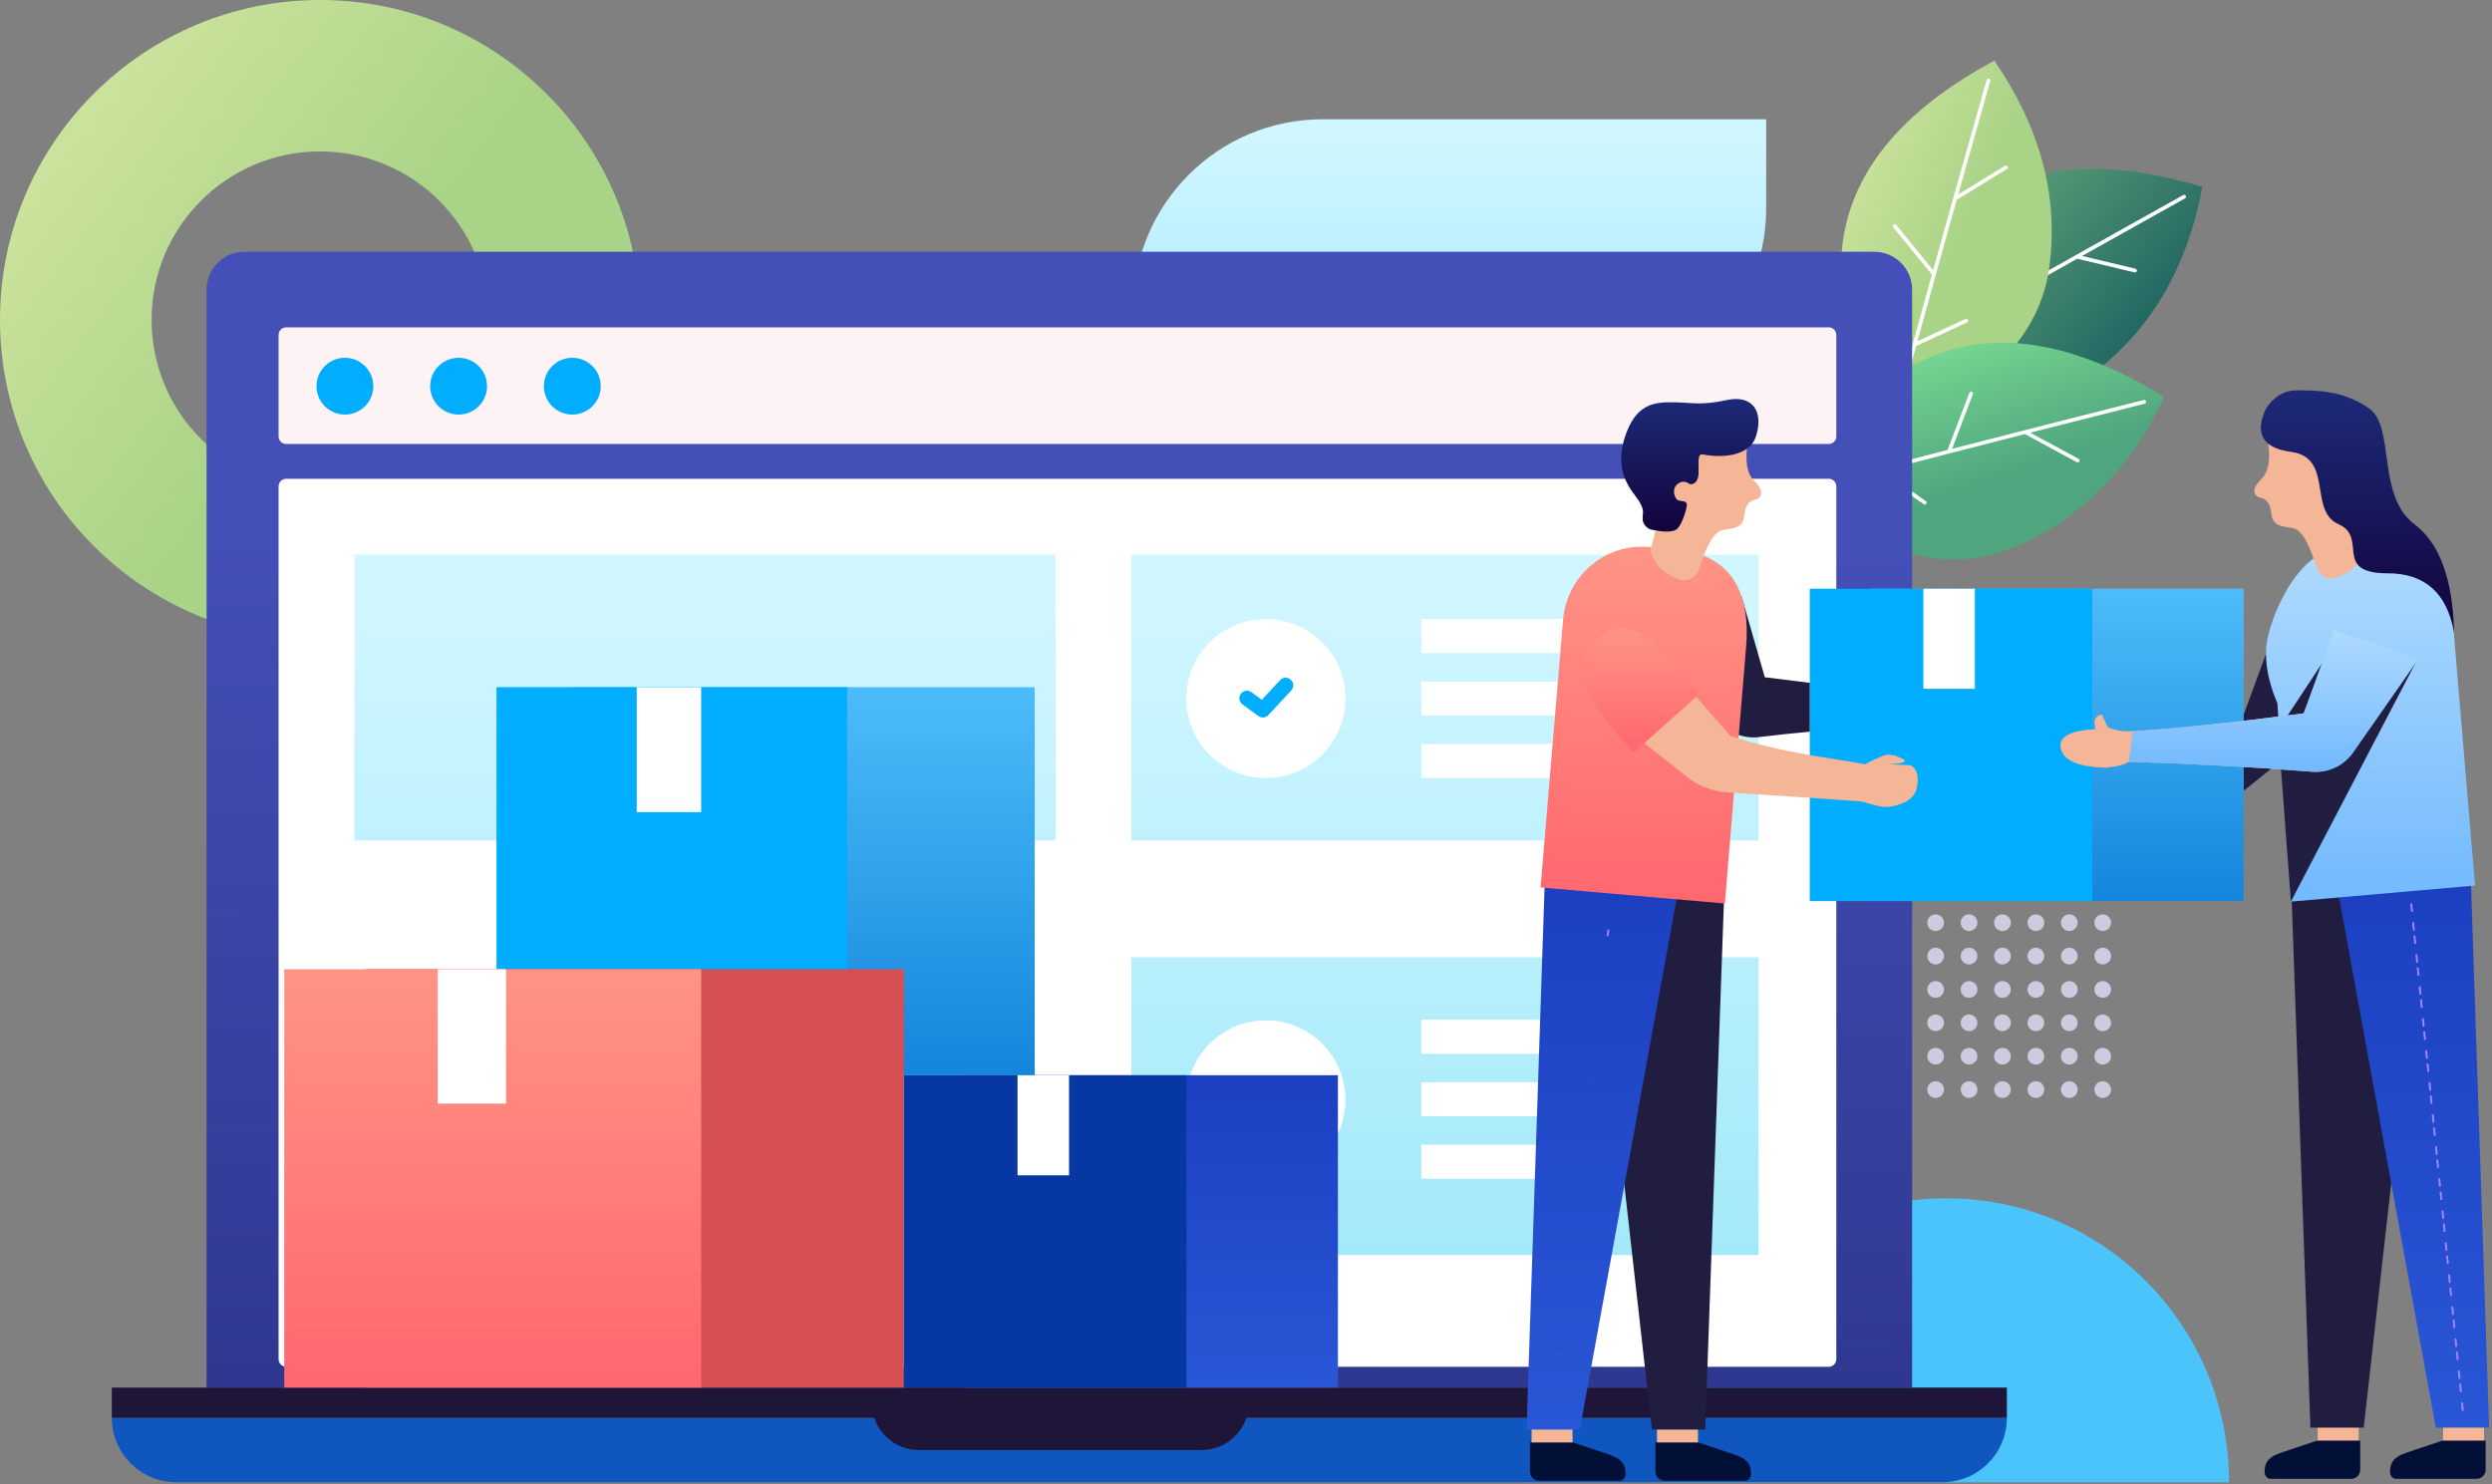 <svg width="230" height="137" viewBox="0 0 230 137" fill="none" xmlns="http://www.w3.org/2000/svg">
<rect x="0" y="0" width="230" height="137" fill="#808080" stroke="none"/>
<path fill-rule="evenodd" clip-rule="evenodd" d="M0 29.525C0 45.831 13.227 59.051 29.545 59.051C45.863 59.051 59.09 45.831 59.09 29.525C59.09 13.22 45.863 0 29.545 0C13.227 0 0 13.22 0 29.525ZM45.098 29.525C45.098 38.112 38.134 45.071 29.545 45.071C20.956 45.071 13.992 38.112 13.992 29.525C13.992 20.939 20.956 13.98 29.545 13.98C38.134 13.98 45.098 20.939 45.098 29.525Z" fill="url(#paint0_linear)"/>
<path d="M122.084 11.009H163.011V19.222C163.011 28.873 155.181 36.696 145.521 36.696H104.593V28.483C104.593 18.832 112.424 11.009 122.084 11.009Z" fill="url(#paint1_linear)"/>
<path d="M172.718 34.399C176.909 18.13 187.093 12.412 203.27 17.245C201.894 24.602 198.618 30.271 193.443 34.252C188.267 38.233 181.359 38.282 172.718 34.399Z" fill="url(#paint2_linear)"/>
<path d="M185.208 27.141L185.781 21.531C185.805 21.299 186.153 21.335 186.129 21.567L185.581 26.931C189.827 24.534 195.131 21.559 201.494 18.007C201.579 17.96 201.685 17.99 201.732 18.074C201.779 18.159 201.749 18.265 201.665 18.312C198.18 20.258 195.013 22.03 192.163 23.629L197.091 24.803C197.185 24.826 197.243 24.92 197.221 25.014C197.198 25.108 197.104 25.166 197.01 25.143L191.714 23.881C189.43 25.162 187.356 26.33 185.49 27.383C185.474 27.398 185.455 27.408 185.434 27.415C183.325 28.606 181.484 29.651 179.911 30.55L184.496 32.223C184.586 32.256 184.633 32.356 184.6 32.447C184.567 32.538 184.466 32.584 184.376 32.551L179.535 30.785C179.528 30.783 179.522 30.78 179.515 30.776C177.054 32.184 175.29 33.212 174.222 33.861C174.139 33.911 174.031 33.884 173.981 33.802C173.931 33.719 173.957 33.612 174.04 33.562C175.825 32.479 179.547 30.339 185.208 27.141Z" fill="white"/>
<path d="M174.606 39.305C166.055 24.841 169.209 13.603 184.069 5.592C188.302 11.766 189.998 18.089 189.156 24.56C188.314 31.032 183.464 35.947 174.606 39.305Z" fill="url(#paint3_linear)"/>
<path d="M178.301 25.35L174.736 20.978C174.588 20.798 174.86 20.577 175.007 20.757L178.416 24.937C179.722 20.243 181.367 14.393 183.353 7.386C183.379 7.293 183.476 7.239 183.568 7.265C183.661 7.291 183.715 7.388 183.689 7.481C182.602 11.318 181.616 14.809 180.733 17.953L185.049 15.302C185.131 15.251 185.239 15.277 185.29 15.359C185.34 15.441 185.315 15.549 185.232 15.6L180.594 18.448C179.886 20.968 179.246 23.259 178.672 25.322C178.671 25.344 178.664 25.364 178.655 25.384C178.007 27.716 177.444 29.756 176.968 31.503L181.394 29.447C181.482 29.406 181.586 29.444 181.626 29.531C181.667 29.619 181.629 29.723 181.542 29.764L176.869 31.934C176.862 31.937 176.855 31.94 176.848 31.942C176.105 34.676 175.585 36.65 175.288 37.863C175.265 37.956 175.171 38.014 175.077 37.991C174.983 37.968 174.925 37.873 174.948 37.78C175.444 35.753 176.562 31.61 178.301 25.35Z" fill="white"/>
<path d="M165.81 45.316C174.072 30.684 185.391 27.794 199.765 36.646C196.529 43.396 191.897 48.025 185.866 50.532C179.836 53.039 173.15 51.3 165.81 45.316Z" fill="url(#paint4_linear)"/>
<path d="M179.754 41.535L181.761 36.264C181.844 36.046 182.171 36.17 182.088 36.388L180.169 41.428C184.891 40.21 190.785 38.709 197.852 36.923C197.945 36.9 198.041 36.956 198.064 37.05C198.088 37.143 198.031 37.238 197.938 37.262C194.067 38.24 190.549 39.133 187.382 39.94L191.838 42.349C191.923 42.395 191.955 42.501 191.909 42.586C191.863 42.671 191.757 42.703 191.672 42.657L186.883 40.068C184.345 40.715 182.039 41.306 179.964 41.842C179.944 41.851 179.923 41.856 179.902 41.858C177.556 42.463 175.507 42.996 173.754 43.458L177.75 46.259C177.829 46.315 177.848 46.423 177.792 46.502C177.737 46.581 177.628 46.601 177.549 46.545L173.331 43.588C173.325 43.583 173.319 43.579 173.314 43.574C170.572 44.298 168.601 44.834 167.401 45.184C167.309 45.211 167.212 45.158 167.185 45.065C167.157 44.973 167.211 44.876 167.303 44.849C169.308 44.264 173.458 43.16 179.754 41.535Z" fill="white"/>
<path d="M153.566 136.833C171.448 136.833 194.056 136.833 205.734 136.833C205.734 122.352 194.056 110.614 179.65 110.614C165.245 110.614 153.566 122.352 153.566 136.833Z" fill="#4BC4FC"/>
<path fill-rule="evenodd" clip-rule="evenodd" d="M178.649 85.942C179.075 85.942 179.421 85.598 179.421 85.172C179.421 84.747 179.075 84.402 178.649 84.402C178.224 84.402 177.878 84.747 177.878 85.172C177.878 85.598 178.224 85.942 178.649 85.942ZM179.421 88.254C179.421 88.679 179.075 89.024 178.649 89.024C178.224 89.024 177.878 88.679 177.878 88.254C177.878 87.828 178.224 87.483 178.649 87.483C179.075 87.483 179.421 87.828 179.421 88.254ZM178.649 92.106C179.075 92.106 179.421 91.761 179.421 91.335C179.421 90.91 179.075 90.565 178.649 90.565C178.224 90.565 177.878 90.91 177.878 91.335C177.878 91.761 178.224 92.106 178.649 92.106ZM179.421 94.417C179.421 94.842 179.075 95.187 178.649 95.187C178.224 95.187 177.878 94.842 177.878 94.417C177.878 93.991 178.224 93.646 178.649 93.646C179.075 93.646 179.421 93.991 179.421 94.417ZM178.649 98.269C179.075 98.269 179.421 97.924 179.421 97.498C179.421 97.073 179.075 96.728 178.649 96.728C178.224 96.728 177.878 97.073 177.878 97.498C177.878 97.924 178.224 98.269 178.649 98.269ZM178.649 101.35C179.075 101.35 179.421 101.005 179.421 100.58C179.421 100.154 179.075 99.809 178.649 99.809C178.224 99.809 177.878 100.154 177.878 100.58C177.878 101.005 178.224 101.35 178.649 101.35ZM182.505 100.58C182.505 101.005 182.16 101.35 181.734 101.35C181.308 101.35 180.963 101.005 180.963 100.58C180.963 100.154 181.308 99.809 181.734 99.809C182.16 99.809 182.505 100.154 182.505 100.58ZM181.734 98.269C182.16 98.269 182.505 97.924 182.505 97.498C182.505 97.073 182.16 96.728 181.734 96.728C181.308 96.728 180.963 97.073 180.963 97.498C180.963 97.924 181.308 98.269 181.734 98.269ZM182.505 94.417C182.505 94.842 182.16 95.187 181.734 95.187C181.308 95.187 180.963 94.842 180.963 94.417C180.963 93.991 181.308 93.646 181.734 93.646C182.16 93.646 182.505 93.991 182.505 94.417ZM181.734 92.106C182.16 92.106 182.505 91.761 182.505 91.335C182.505 90.91 182.16 90.565 181.734 90.565C181.308 90.565 180.963 90.91 180.963 91.335C180.963 91.761 181.308 92.106 181.734 92.106ZM182.505 88.254C182.505 88.679 182.16 89.024 181.734 89.024C181.308 89.024 180.963 88.679 180.963 88.254C180.963 87.828 181.308 87.483 181.734 87.483C182.16 87.483 182.505 87.828 182.505 88.254ZM181.734 85.942C182.16 85.942 182.505 85.598 182.505 85.172C182.505 84.747 182.16 84.402 181.734 84.402C181.308 84.402 180.963 84.747 180.963 85.172C180.963 85.598 181.308 85.942 181.734 85.942ZM185.59 100.58C185.59 101.005 185.244 101.35 184.818 101.35C184.393 101.35 184.047 101.005 184.047 100.58C184.047 100.154 184.393 99.809 184.818 99.809C185.244 99.809 185.59 100.154 185.59 100.58ZM184.818 98.269C185.244 98.269 185.59 97.924 185.59 97.498C185.59 97.073 185.244 96.728 184.818 96.728C184.393 96.728 184.047 97.073 184.047 97.498C184.047 97.924 184.393 98.269 184.818 98.269ZM185.59 94.417C185.59 94.842 185.244 95.187 184.818 95.187C184.393 95.187 184.047 94.842 184.047 94.417C184.047 93.991 184.393 93.646 184.818 93.646C185.244 93.646 185.59 93.991 185.59 94.417ZM184.818 92.106C185.244 92.106 185.59 91.761 185.59 91.335C185.59 90.91 185.244 90.565 184.818 90.565C184.393 90.565 184.047 90.91 184.047 91.335C184.047 91.761 184.393 92.106 184.818 92.106ZM185.59 88.254C185.59 88.679 185.244 89.024 184.818 89.024C184.393 89.024 184.047 88.679 184.047 88.254C184.047 87.828 184.393 87.483 184.818 87.483C185.244 87.483 185.59 87.828 185.59 88.254ZM184.818 85.942C185.244 85.942 185.59 85.598 185.59 85.172C185.59 84.747 185.244 84.402 184.818 84.402C184.393 84.402 184.047 84.747 184.047 85.172C184.047 85.598 184.393 85.942 184.818 85.942ZM188.674 100.58C188.674 101.005 188.329 101.35 187.903 101.35C187.477 101.35 187.132 101.005 187.132 100.58C187.132 100.154 187.477 99.809 187.903 99.809C188.329 99.809 188.674 100.154 188.674 100.58ZM187.903 98.269C188.329 98.269 188.674 97.924 188.674 97.498C188.674 97.073 188.329 96.728 187.903 96.728C187.477 96.728 187.132 97.073 187.132 97.498C187.132 97.924 187.477 98.269 187.903 98.269ZM188.674 94.417C188.674 94.842 188.329 95.187 187.903 95.187C187.477 95.187 187.132 94.842 187.132 94.417C187.132 93.991 187.477 93.646 187.903 93.646C188.329 93.646 188.674 93.991 188.674 94.417ZM187.903 92.106C188.329 92.106 188.674 91.761 188.674 91.335C188.674 90.91 188.329 90.565 187.903 90.565C187.477 90.565 187.132 90.91 187.132 91.335C187.132 91.761 187.477 92.106 187.903 92.106ZM188.674 88.254C188.674 88.679 188.329 89.024 187.903 89.024C187.477 89.024 187.132 88.679 187.132 88.254C187.132 87.828 187.477 87.483 187.903 87.483C188.329 87.483 188.674 87.828 188.674 88.254ZM187.903 85.942C188.329 85.942 188.674 85.598 188.674 85.172C188.674 84.747 188.329 84.402 187.903 84.402C187.477 84.402 187.132 84.747 187.132 85.172C187.132 85.598 187.477 85.942 187.903 85.942ZM191.758 100.58C191.758 101.005 191.413 101.35 190.987 101.35C190.561 101.35 190.216 101.005 190.216 100.58C190.216 100.154 190.561 99.809 190.987 99.809C191.413 99.809 191.758 100.154 191.758 100.58ZM190.987 98.269C191.413 98.269 191.758 97.924 191.758 97.498C191.758 97.073 191.413 96.728 190.987 96.728C190.561 96.728 190.216 97.073 190.216 97.498C190.216 97.924 190.561 98.269 190.987 98.269ZM191.758 94.417C191.758 94.842 191.413 95.187 190.987 95.187C190.561 95.187 190.216 94.842 190.216 94.417C190.216 93.991 190.561 93.646 190.987 93.646C191.413 93.646 191.758 93.991 191.758 94.417ZM190.987 92.106C191.413 92.106 191.758 91.761 191.758 91.335C191.758 90.91 191.413 90.565 190.987 90.565C190.561 90.565 190.216 90.91 190.216 91.335C190.216 91.761 190.561 92.106 190.987 92.106ZM191.758 88.254C191.758 88.679 191.413 89.024 190.987 89.024C190.561 89.024 190.216 88.679 190.216 88.254C190.216 87.828 190.561 87.483 190.987 87.483C191.413 87.483 191.758 87.828 191.758 88.254ZM190.987 85.942C191.413 85.942 191.758 85.598 191.758 85.172C191.758 84.747 191.413 84.402 190.987 84.402C190.561 84.402 190.216 84.747 190.216 85.172C190.216 85.598 190.561 85.942 190.987 85.942ZM194.843 100.58C194.843 101.005 194.498 101.35 194.072 101.35C193.646 101.35 193.301 101.005 193.301 100.58C193.301 100.154 193.646 99.809 194.072 99.809C194.498 99.809 194.843 100.154 194.843 100.58ZM194.072 98.269C194.498 98.269 194.843 97.924 194.843 97.498C194.843 97.073 194.498 96.728 194.072 96.728C193.646 96.728 193.301 97.073 193.301 97.498C193.301 97.924 193.646 98.269 194.072 98.269ZM194.843 94.417C194.843 94.842 194.498 95.187 194.072 95.187C193.646 95.187 193.301 94.842 193.301 94.417C193.301 93.991 193.646 93.646 194.072 93.646C194.498 93.646 194.843 93.991 194.843 94.417ZM194.072 92.106C194.498 92.106 194.843 91.761 194.843 91.335C194.843 90.91 194.498 90.565 194.072 90.565C193.646 90.565 193.301 90.91 193.301 91.335C193.301 91.761 193.646 92.106 194.072 92.106ZM194.843 88.254C194.843 88.679 194.498 89.024 194.072 89.024C193.646 89.024 193.301 88.679 193.301 88.254C193.301 87.828 193.646 87.483 194.072 87.483C194.498 87.483 194.843 87.828 194.843 88.254ZM194.072 85.942C194.498 85.942 194.843 85.598 194.843 85.172C194.843 84.747 194.498 84.402 194.072 84.402C193.646 84.402 193.301 84.747 193.301 85.172C193.301 85.598 193.646 85.942 194.072 85.942Z" fill="#CDCBDF"/>
<path d="M10.319 130.884H185.224C185.224 134.165 182.562 136.825 179.278 136.825H16.266C12.982 136.825 10.319 134.165 10.319 130.884Z" fill="#1056BF"/>
<path d="M22.563 23.241H172.981C174.913 23.241 176.479 24.806 176.479 26.736V128.088H19.065V26.736C19.065 24.806 20.631 23.241 22.563 23.241Z" fill="url(#paint5_linear)"/>
<path d="M26.411 30.217H168.783C169.17 30.217 169.483 30.53 169.483 30.916V40.285C169.483 40.671 169.17 40.984 168.783 40.984H26.411C26.024 40.984 25.711 40.671 25.711 40.285V30.916C25.711 30.53 26.024 30.217 26.411 30.217Z" fill="#FEF3F4"/>
<path fill-rule="evenodd" clip-rule="evenodd" d="M31.833 38.269C30.384 38.269 29.209 37.096 29.209 35.648C29.209 34.2 30.384 33.027 31.833 33.027C33.282 33.027 34.456 34.2 34.456 35.648C34.456 37.096 33.282 38.269 31.833 38.269ZM42.327 38.269C40.878 38.269 39.703 37.096 39.703 35.648C39.703 34.2 40.878 33.027 42.327 33.027C43.776 33.027 44.951 34.2 44.951 35.648C44.951 37.096 43.776 38.269 42.327 38.269ZM50.198 35.648C50.198 37.096 51.372 38.269 52.821 38.269C54.27 38.269 55.445 37.096 55.445 35.648C55.445 34.2 54.27 33.027 52.821 33.027C51.372 33.027 50.198 34.2 50.198 35.648Z" fill="#00ADFF"/>
<path d="M26.411 44.196H168.783C169.17 44.196 169.483 44.509 169.483 44.895V125.467C169.483 125.853 169.17 126.166 168.783 126.166H26.411C26.024 126.166 25.711 125.853 25.711 125.467V44.895C25.711 44.509 26.024 44.196 26.411 44.196Z" fill="white"/>
<path fill-rule="evenodd" clip-rule="evenodd" d="M97.422 51.2H32.707V77.587H97.422V51.2ZM104.418 51.2H162.312V77.587H104.418V51.2ZM104.418 88.365H162.312V115.856H104.418V88.365Z" fill="url(#paint6_linear)"/>
<path fill-rule="evenodd" clip-rule="evenodd" d="M109.49 64.481C109.49 68.534 112.779 71.82 116.836 71.82C120.894 71.82 124.182 68.534 124.182 64.481C124.182 60.428 120.894 57.142 116.836 57.142C112.779 57.142 109.49 60.428 109.49 64.481ZM147.62 57.142H131.179V60.287H147.62V57.142ZM131.179 68.675H147.62V71.82H131.179V68.675ZM147.62 62.908H131.179V66.054H147.62V62.908Z" fill="white"/>
<path fill-rule="evenodd" clip-rule="evenodd" d="M147.62 94.131H131.179V97.277H147.62V94.131ZM147.62 105.664H131.179V108.81H147.62V105.664ZM131.179 99.898H147.62V103.043H131.179V99.898ZM109.49 101.527C109.49 105.58 112.779 108.866 116.836 108.866C120.894 108.866 124.182 105.58 124.182 101.527C124.182 97.473 120.894 94.188 116.836 94.188C112.779 94.188 109.49 97.473 109.49 101.527Z" fill="white"/>
<path d="M118.149 62.782C118.412 62.499 118.854 62.483 119.138 62.745C119.421 63.008 119.437 63.45 119.175 63.733L117.065 66.005C116.823 66.265 116.425 66.303 116.138 66.093L114.674 65.022C114.362 64.794 114.295 64.356 114.523 64.045C114.751 63.733 115.189 63.666 115.501 63.894L116.463 64.598L118.149 62.782Z" fill="#00ADFF"/>
<path d="M115.034 130.884C114.45 132.611 112.815 133.855 110.89 133.855H84.829C82.903 133.855 81.268 132.611 80.685 130.884H10.319V128.088H185.224V130.884H115.034Z" fill="#1E1539"/>
<path d="M95.498 63.432V99.255H52.821V63.432H95.498Z" fill="url(#paint7_linear)"/>
<path d="M78.183 63.432V99.255H45.825V63.432H78.183Z" fill="#00ADFF"/>
<path d="M64.715 63.432V74.966H58.768V63.432H64.715Z" fill="white"/>
<path d="M83.43 89.469V128.088H33.757V89.469H83.43Z" fill="#D64F53"/>
<path d="M64.715 89.469V128.088H26.236V89.469H64.715Z" fill="url(#paint8_linear)"/>
<path d="M46.7 89.469V101.876H40.403V89.469H46.7Z" fill="white"/>
<path d="M207.087 54.346V83.179H172.627V54.346H207.087Z" fill="url(#paint9_linear)"/>
<path d="M193.106 54.346V83.179H167.034V54.346H193.106Z" fill="#00ADFF"/>
<path d="M182.271 54.346V63.583H177.518V54.346H182.271Z" fill="white"/>
<path d="M207.087 65.951L211.209 54.732L212.386 52.799L211.209 69.694L207.087 72.986V65.951Z" fill="#211D41"/>
<path d="M217.692 129.486V133.263H213.909V129.486H217.692Z" fill="#F4B696"/>
<path d="M217.838 132.981V133.766C217.838 134.401 217.838 135.037 217.838 135.673C217.838 136.136 217.462 136.512 216.998 136.512H209.546C209.251 136.512 209.011 136.219 209.011 135.858C209.011 134.452 210.08 134.269 211.348 133.82L213.865 132.981H217.838Z" fill="#021038"/>
<path d="M229.266 129.486V133.263H225.483V129.486H229.266Z" fill="#F4B696"/>
<path d="M213.239 131.789L211.46 81.563L223.852 81.256L218.159 131.789H213.239Z" fill="#211D41"/>
<path d="M229.412 132.981V133.766C229.412 134.401 229.412 135.037 229.412 135.673C229.412 136.136 229.036 136.512 228.573 136.512H221.121C220.825 136.512 220.586 136.219 220.586 135.858C220.586 134.452 221.654 134.269 222.922 133.82L225.439 132.981H229.412Z" fill="#021038"/>
<path d="M224.814 131.789L215.658 81.563L228.05 81.256L229.733 131.789H224.814Z" fill="url(#paint10_linear)"/>
<path d="M216.127 50.511L218.396 50.313C222.437 49.96 226 52.947 226.354 56.985C226.355 56.993 226.356 57.002 226.356 57.01L228.435 81.745L211.427 83.232L210.188 64.889C210.188 64.889 208.834 62.083 209.205 59.363C209.485 57.318 211.787 50.891 216.127 50.511Z" fill="url(#paint11_linear)"/>
<path d="M213.668 51.958C213.017 49.925 212.321 48.852 211.58 48.741C210.468 48.573 209.769 48.525 209.637 47.433C209.504 46.341 209.13 46.056 208.639 45.955C208.148 45.855 207.627 45.27 208.7 44.237C209.415 43.548 209.607 42.276 209.274 40.419C213.422 37.819 216.137 38.041 217.419 41.083C218.7 44.126 218.533 46.67 217.813 48.741L218.297 50.681C217.974 51.814 217.219 52.64 216.031 53.16C214.843 53.68 214.056 53.279 213.668 51.958Z" fill="#F4B696"/>
<path d="M210.389 69.125L210.746 66.638L215.218 59.859L223.071 60.948L211.433 83.235L210.389 69.125Z" fill="#221E41"/>
<path d="M214.582 60.888L220.363 64.397L217.177 69.327C216.339 70.624 214.856 71.356 213.317 71.233C207.741 70.789 202.127 70.486 196.475 70.324C196.048 70.599 195.337 70.779 194.343 70.863C191.861 70.804 190.484 70.228 190.21 69.136C189.936 68.044 191 67.436 193.403 67.311L193.319 66.825C193.315 66.8 193.312 66.775 193.31 66.75C193.281 66.341 193.59 65.986 193.999 65.958L194.525 67.117C195.187 67.428 195.958 67.553 196.839 67.491C200.442 67.293 205.7 66.747 212.616 65.853L214.582 60.888Z" fill="#F4B696"/>
<path d="M215.407 58.152L223.239 60.799L217.194 69.46C216.341 70.682 214.903 71.36 213.416 71.241C207.808 70.793 202.161 70.487 196.475 70.324L196.839 67.491C200.442 67.293 205.7 66.747 212.616 65.853L215.407 58.152Z" fill="url(#paint12_linear)"/>
<path fill-rule="evenodd" clip-rule="evenodd" d="M222.627 83.39L222.705 84.152L222.531 84.17L222.453 83.408L222.627 83.39ZM222.754 86.364L222.928 86.346L223.006 87.108L222.832 87.125L222.754 86.364ZM222.708 85.909L222.882 85.891L222.804 85.129L222.63 85.147L222.708 85.909ZM223.229 89.301L223.055 89.319L223.133 90.081L223.307 90.063L223.229 89.301ZM223.183 88.846L223.009 88.864L222.931 88.102L223.105 88.084L223.183 88.846ZM223.356 92.274L223.53 92.257L223.608 93.019L223.434 93.036L223.356 92.274ZM223.31 91.819L223.484 91.802L223.406 91.04L223.232 91.057L223.31 91.819ZM223.831 95.212L223.657 95.23L223.735 95.992L223.909 95.974L223.831 95.212ZM223.785 94.757L223.611 94.775L223.533 94.013L223.707 93.995L223.785 94.757ZM223.958 98.185L224.132 98.168L224.21 98.929L224.036 98.947L223.958 98.185ZM223.912 97.73L224.086 97.712L224.008 96.951L223.834 96.968L223.912 97.73ZM224.433 101.123L224.259 101.141L224.336 101.902L224.51 101.885L224.433 101.123ZM224.387 100.668L224.213 100.686L224.135 99.924L224.309 99.906L224.387 100.668ZM224.56 104.096L224.734 104.078L224.811 104.84L224.637 104.858L224.56 104.096ZM224.513 103.641L224.687 103.623L224.61 102.861L224.436 102.879L224.513 103.641ZM225.035 107.034L224.861 107.051L224.938 107.813L225.112 107.796L225.035 107.034ZM224.988 106.579L224.814 106.596L224.737 105.834L224.911 105.817L224.988 106.579ZM225.162 110.007L225.336 109.989L225.413 110.751L225.239 110.769L225.162 110.007ZM225.115 109.552L225.289 109.534L225.212 108.772L225.038 108.79L225.115 109.552ZM225.637 112.945L225.463 112.962L225.54 113.724L225.714 113.706L225.637 112.945ZM225.59 112.489L225.416 112.507L225.339 111.745L225.513 111.728L225.59 112.489ZM225.763 115.918L225.938 115.9L226.015 116.662L225.841 116.68L225.763 115.918ZM225.717 115.463L225.891 115.445L225.814 114.683L225.64 114.701L225.717 115.463ZM226.238 118.855L226.064 118.873L226.142 119.635L226.316 119.617L226.238 118.855ZM226.192 118.4L226.018 118.418L225.941 117.656L226.115 117.638L226.192 118.4ZM226.365 121.828L226.539 121.811L226.617 122.573L226.443 122.59L226.365 121.828ZM226.319 121.373L226.493 121.356L226.415 120.594L226.241 120.612L226.319 121.373ZM226.84 124.766L226.666 124.784L226.744 125.546L226.918 125.528L226.84 124.766ZM226.794 124.311L226.62 124.329L226.542 123.567L226.716 123.549L226.794 124.311ZM226.967 127.739L227.141 127.722L227.219 128.483L227.045 128.501L226.967 127.739ZM226.921 127.284L227.095 127.267L227.017 126.505L226.843 126.522L226.921 127.284ZM227.396 130.222L227.222 130.24L227.144 129.478L227.318 129.46L227.396 130.222Z" fill="#A587FF"/>
<path d="M209.131 37.723C208.065 40.036 208.843 41.367 211.463 41.715C215.395 42.236 213.033 47.153 215.832 48.384C218.632 49.615 215.229 52.923 220.38 52.923C223.815 52.923 225.855 54.752 226.502 58.411C226.393 53.489 225.171 50.147 222.834 48.384C219.328 45.74 221.078 39.434 218.686 37.723C216.294 36.012 213.735 36.033 211.985 36.033C210.818 36.033 209.867 36.596 209.131 37.723Z" fill="url(#paint13_linear)"/>
<path d="M152.932 129.661H156.715V133.438H152.932V129.661Z" fill="#F4B696"/>
<path d="M152.786 133.156H156.759L159.276 133.995C160.544 134.444 161.612 134.627 161.612 136.033C161.612 136.394 161.373 136.687 161.077 136.687H153.625C153.161 136.687 152.786 136.311 152.786 135.848V133.156Z" fill="#021038"/>
<path d="M141.358 129.661H145.141V133.438H141.358V129.661Z" fill="#F4B696"/>
<path d="M157.384 131.963H152.464L146.771 81.431L159.164 81.737L157.384 131.963Z" fill="#211D41"/>
<path d="M167.034 63.032V67.542C165.451 67.687 163.897 67.853 162.373 68.041C160.897 68.223 159.434 67.61 158.529 66.431L154.326 60.956L160.734 55.045L162.884 62.517C164.34 62.705 165.723 62.877 167.034 63.032Z" fill="#211D41"/>
<path d="M141.211 133.156H145.185L147.702 133.995C148.97 134.444 150.038 134.627 150.038 136.033C150.038 136.394 149.799 136.687 149.503 136.687H142.051C141.587 136.687 141.211 136.311 141.211 135.848V133.156Z" fill="#021038"/>
<path d="M145.81 131.963H140.89L142.573 81.431L154.966 81.737L145.81 131.963Z" fill="url(#paint14_linear)"/>
<path d="M154.497 50.686C159.426 51.117 161.643 54.17 161.146 59.845L159.196 83.406L142.189 81.92L144.267 57.185C144.268 57.177 144.269 57.168 144.269 57.16C144.623 53.121 148.186 50.135 152.228 50.488C152.984 50.554 153.74 50.62 154.497 50.686Z" fill="url(#paint15_linear)"/>
<path d="M174.282 74.493C173.386 74.556 172.232 74.016 171.631 73.969C169.618 73.812 165.51 73.535 159.306 73.137C158.275 73.056 156.844 72.593 156.057 71.975L150.669 67.747L154.992 62.55L159.707 67.934C164.866 69.617 169.328 69.986 172.134 70.548C172.833 70.182 173.391 69.919 173.807 69.757C174.432 69.514 175.173 69.837 175.523 70.008C176.138 70.308 175.737 70.489 174.318 70.553C175.215 70.586 175.833 70.61 176.171 70.624C176.678 70.645 177.23 71.424 176.895 72.791C176.672 73.702 175.801 74.269 174.282 74.493Z" fill="#F4B696"/>
<path d="M156.955 52.133C156.568 53.454 155.78 53.855 154.592 53.335C153.405 52.815 152.649 51.989 152.327 50.856L152.811 48.916C152.091 46.845 151.924 44.3 153.205 41.258C154.486 38.216 157.201 37.994 161.349 40.593C161.017 42.45 161.208 43.723 161.923 44.412C162.996 45.444 162.476 46.029 161.985 46.13C161.494 46.23 161.12 46.516 160.987 47.608C160.854 48.7 160.155 48.748 159.043 48.916C158.302 49.027 157.606 50.099 156.955 52.133Z" fill="#F4B696"/>
<path d="M152.305 48.87C151.867 48.65 151.634 48.337 151.608 47.931C151.568 47.322 151.945 47.082 150.898 45.728C149.85 44.375 149.077 42.651 150.125 39.903C151.173 37.154 152.896 37.103 154.605 37.137C156.314 37.171 156.981 37.441 159.389 36.926C161.797 36.41 162.809 38.047 162.055 40.304C161.302 42.56 157.812 42.104 157.207 41.953C156.601 41.802 156.807 42.757 156.768 43.712C156.728 44.666 156.1 44.807 155.892 44.649C155.684 44.491 155.23 44.284 154.745 44.761C154.26 45.237 154.589 46.114 154.922 46.197C155.255 46.28 155.715 46.23 155.689 46.616C155.663 47.002 155.332 48.162 154.87 48.744C154.562 49.132 153.707 49.174 152.305 48.87Z" fill="url(#paint16_linear)"/>
<path d="M156.833 64.076L150.809 69.442C146.392 64.826 145.036 61.556 146.74 59.631C149.296 56.744 151.49 58.13 153.086 59.802C154.149 60.916 155.398 62.341 156.833 64.076Z" fill="url(#paint17_linear)"/>
<path fill-rule="evenodd" clip-rule="evenodd" d="M148.536 85.814L148.469 86.424L148.295 86.405L148.362 85.795L148.536 85.814ZM147.967 89.358L148.141 89.377L148.141 89.372L147.968 89.353L147.967 89.358ZM148.276 88.161L148.276 88.156L148.103 88.137L148.102 88.142L148.276 88.161ZM147.813 92.33L147.639 92.31L147.64 92.305L147.814 92.325L147.813 92.33ZM147.949 91.109L147.948 91.114L147.774 91.095L147.775 91.09L147.949 91.109ZM147.312 95.263L147.486 95.282L147.486 95.277L147.312 95.258L147.312 95.263ZM147.621 94.066L147.621 94.061L147.447 94.042L147.447 94.047L147.621 94.066ZM147.158 98.235L146.984 98.216L146.985 98.21L147.159 98.23L147.158 98.235ZM147.293 97.014L147.293 97.019L147.119 97L147.12 96.995L147.293 97.014ZM146.657 101.168L146.83 101.187L146.831 101.182L146.657 101.163L146.657 101.168ZM146.965 99.972L146.966 99.966L146.792 99.947L146.791 99.952L146.965 99.972ZM146.503 104.14L146.329 104.121L146.329 104.116L146.503 104.135L146.503 104.14ZM146.638 102.919L146.638 102.924L146.464 102.905L146.464 102.9L146.638 102.919ZM146.001 107.073L146.175 107.093L146.176 107.087L146.002 107.068L146.001 107.073ZM146.31 105.877L146.311 105.872L146.137 105.852L146.136 105.857L146.31 105.877ZM145.847 110.045L145.674 110.026L145.674 110.021L145.848 110.04L145.847 110.045ZM145.983 108.824L145.982 108.829L145.809 108.81L145.809 108.805L145.983 108.824ZM145.346 112.978L145.52 112.998L145.52 112.993L145.347 112.973L145.346 112.978ZM145.655 111.782L145.655 111.777L145.481 111.758L145.481 111.763L145.655 111.782ZM145.192 115.95L145.018 115.931L145.019 115.926L145.193 115.945L145.192 115.95ZM145.328 114.729L145.327 114.734L145.153 114.715L145.154 114.71L145.328 114.729ZM144.691 118.884L144.865 118.903L144.865 118.898L144.691 118.878L144.691 118.884ZM145 117.687L145 117.682L144.826 117.663L144.826 117.668L145 117.687ZM144.537 121.855L144.363 121.836L144.364 121.831L144.538 121.85L144.537 121.855ZM144.672 120.635L144.672 120.64L144.498 120.62L144.499 120.615L144.672 120.635ZM144.036 124.789L144.209 124.808L144.21 124.803L144.036 124.784L144.036 124.789ZM144.344 123.592L144.345 123.587L144.171 123.568L144.17 123.573L144.344 123.592ZM143.882 127.761L143.708 127.741L143.708 127.736L143.882 127.755L143.882 127.761ZM144.017 126.54L144.017 126.545L143.843 126.526L143.843 126.52L144.017 126.54ZM143.554 130.713L143.38 130.694L143.381 130.689L143.555 130.708L143.554 130.713ZM143.689 129.497L143.69 129.492L143.516 129.473L143.515 129.478L143.689 129.497Z" fill="#A587FF"/>
<path d="M123.483 99.255V128.088H89.022V99.255H123.483Z" fill="url(#paint18_linear)"/>
<path d="M109.501 99.255V128.088H83.43V99.255H109.501Z" fill="#0737A3"/>
<path d="M98.667 99.255V108.493H93.913V99.255H98.667Z" fill="white"/>
<defs>
<linearGradient id="paint0_linear" x1="-5.938" y1="21.986" x2="22.523" y2="43.772" gradientUnits="userSpaceOnUse">
<stop stop-color="#CFE49F"/>
<stop offset="1" stop-color="#A9D386"/>
</linearGradient>
<linearGradient id="paint1_linear" x1="91.802" y1="12.875" x2="91.802" y2="49.812" gradientUnits="userSpaceOnUse">
<stop stop-color="#D0F6FF"/>
<stop offset="1" stop-color="#8BE2F7"/>
</linearGradient>
<linearGradient id="paint2_linear" x1="165.642" y1="31.241" x2="188.884" y2="50.441" gradientUnits="userSpaceOnUse">
<stop stop-color="#6EAE7C"/>
<stop offset="1" stop-color="#0F575D"/>
</linearGradient>
<linearGradient id="paint3_linear" x1="167.967" y1="18.144" x2="180.4" y2="23.63" gradientUnits="userSpaceOnUse">
<stop stop-color="#CFE49F"/>
<stop offset="1" stop-color="#A9D386"/>
</linearGradient>
<linearGradient id="paint4_linear" x1="168.388" y1="35.489" x2="172.718" y2="48.18" gradientUnits="userSpaceOnUse">
<stop stop-color="#77D791"/>
<stop offset="1" stop-color="#4FA67E"/>
</linearGradient>
<linearGradient id="paint5_linear" x1="167.123" y1="143.273" x2="167.776" y2="50.883" gradientUnits="userSpaceOnUse">
<stop stop-color="#2B3389"/>
<stop offset="1" stop-color="#444FB7"/>
</linearGradient>
<linearGradient id="paint6_linear" x1="4.328" y1="55.897" x2="4.328" y2="148.868" gradientUnits="userSpaceOnUse">
<stop stop-color="#D0F6FF"/>
<stop offset="1" stop-color="#8BE2F7"/>
</linearGradient>
<linearGradient id="paint7_linear" x1="52.821" y1="63.432" x2="52.821" y2="99.255" gradientUnits="userSpaceOnUse">
<stop stop-color="#4DBCFA"/>
<stop offset="1" stop-color="#1486DB"/>
</linearGradient>
<linearGradient id="paint8_linear" x1="26.236" y1="89.469" x2="26.236" y2="128.088" gradientUnits="userSpaceOnUse">
<stop stop-color="#FF9485"/>
<stop offset="1" stop-color="#FF676E"/>
</linearGradient>
<linearGradient id="paint9_linear" x1="172.627" y1="54.346" x2="172.627" y2="83.179" gradientUnits="userSpaceOnUse">
<stop stop-color="#4DBCFA"/>
<stop offset="1" stop-color="#1486DB"/>
</linearGradient>
<linearGradient id="paint10_linear" x1="210.417" y1="54.499" x2="210.417" y2="175.582" gradientUnits="userSpaceOnUse">
<stop stop-color="#1533B6"/>
<stop offset="1" stop-color="#356BE9"/>
</linearGradient>
<linearGradient id="paint11_linear" x1="206.501" y1="41.269" x2="206.501" y2="83.232" gradientUnits="userSpaceOnUse">
<stop stop-color="#C0E4FD"/>
<stop offset="1" stop-color="#72B9FE"/>
</linearGradient>
<linearGradient id="paint12_linear" x1="192.813" y1="54.567" x2="192.813" y2="71.254" gradientUnits="userSpaceOnUse">
<stop stop-color="#C0E4FD"/>
<stop offset="1" stop-color="#72B9FE"/>
</linearGradient>
<linearGradient id="paint13_linear" x1="208.669" y1="36.033" x2="208.669" y2="58.411" gradientUnits="userSpaceOnUse">
<stop stop-color="#1D2A78"/>
<stop offset="1" stop-color="#12033B"/>
</linearGradient>
<linearGradient id="paint14_linear" x1="135.649" y1="54.674" x2="135.649" y2="175.757" gradientUnits="userSpaceOnUse">
<stop stop-color="#1533B6"/>
<stop offset="1" stop-color="#356BE9"/>
</linearGradient>
<linearGradient id="paint15_linear" x1="142.189" y1="50.459" x2="142.189" y2="83.406" gradientUnits="userSpaceOnUse">
<stop stop-color="#FF9485"/>
<stop offset="1" stop-color="#FF676E"/>
</linearGradient>
<linearGradient id="paint16_linear" x1="149.627" y1="36.83" x2="149.627" y2="49.07" gradientUnits="userSpaceOnUse">
<stop stop-color="#1D2A78"/>
<stop offset="1" stop-color="#12033B"/>
</linearGradient>
<linearGradient id="paint17_linear" x1="146.028" y1="57.959" x2="146.028" y2="69.442" gradientUnits="userSpaceOnUse">
<stop stop-color="#FF9485"/>
<stop offset="1" stop-color="#FF676E"/>
</linearGradient>
<linearGradient id="paint18_linear" x1="76.192" y1="83.988" x2="76.192" y2="153.076" gradientUnits="userSpaceOnUse">
<stop stop-color="#1533B6"/>
<stop offset="1" stop-color="#356BE9"/>
</linearGradient>
</defs>
</svg>
